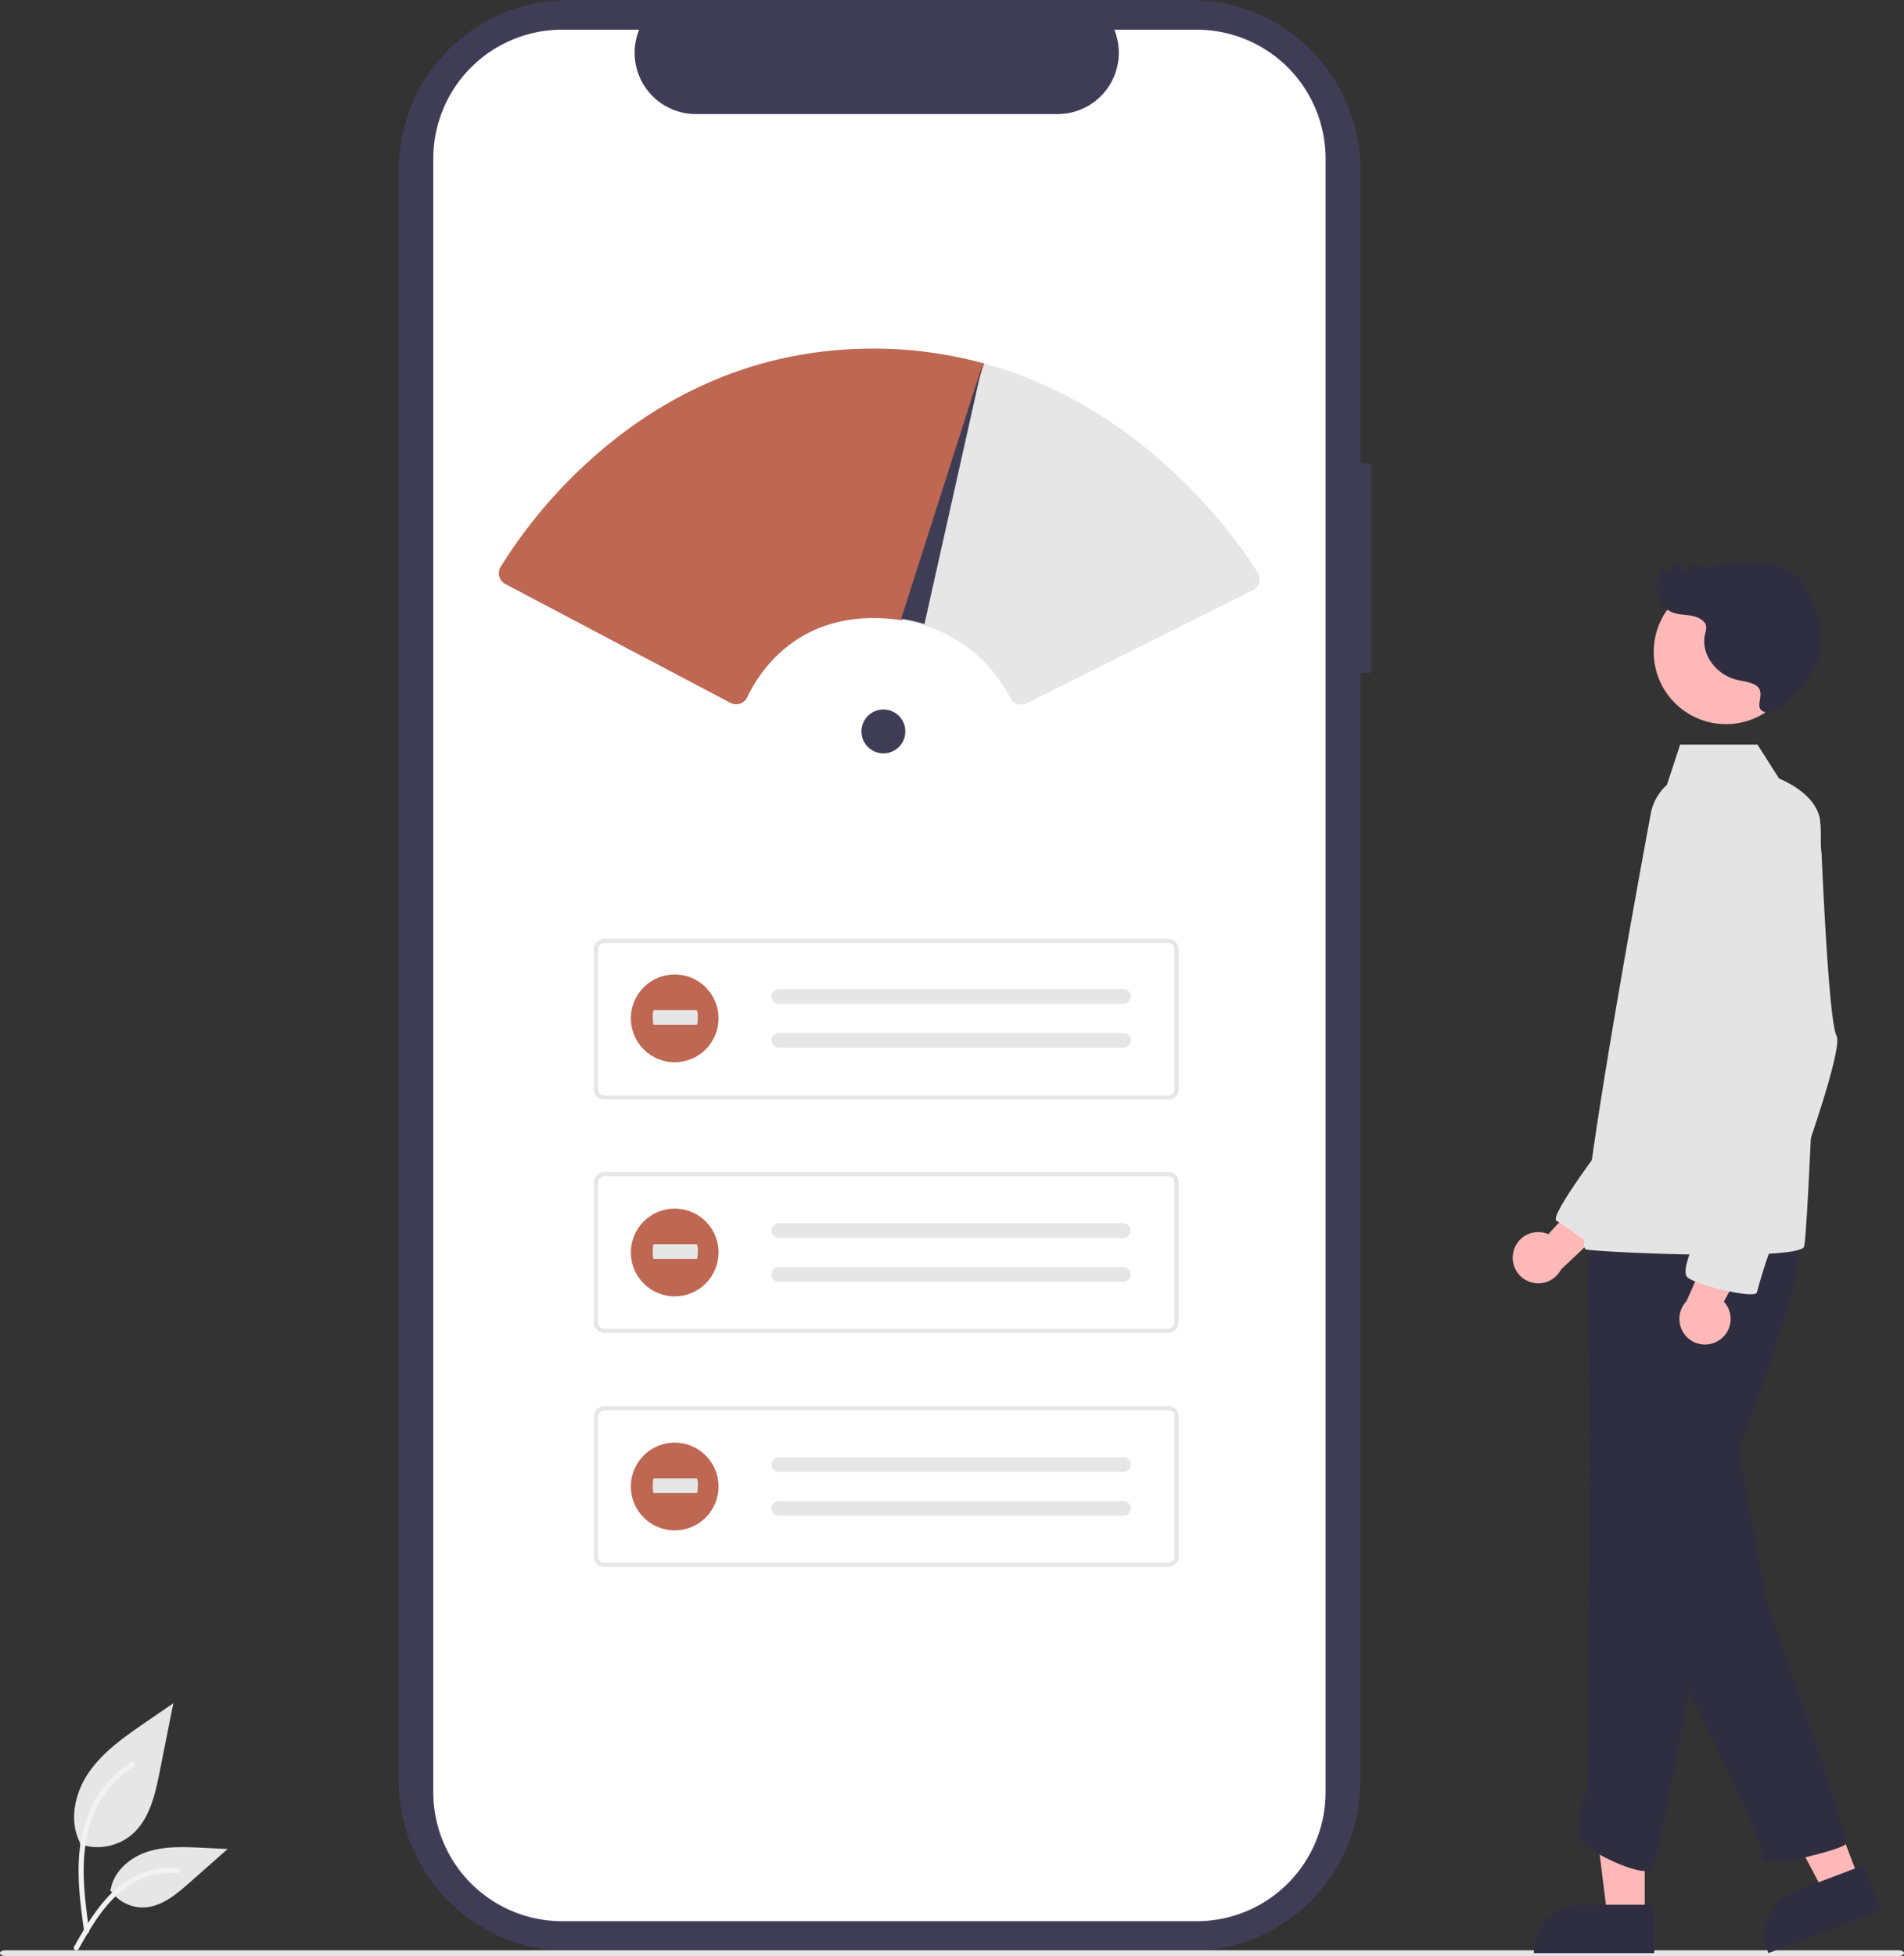 <svg xmlns="http://www.w3.org/2000/svg" data-name="Layer 1" width="693.973" height="712.573"
    viewBox="0 0 693.973 712.573" xmlns:xlink="http://www.w3.org/1999/xlink">
    <rect x="0" y="0" width="693.973" height="712.573" fill="#333333" stroke="none"/>
    <path id="a7e0d23c-0c47-41f1-93b9-87dfccd4c0f5-419" data-name="Path 968"
        d="M752.758,262.605h-3.9v-106.977a61.915,61.915,0,0,0-61.915-61.915h-226.65a61.915,61.915,0,0,0-61.916,61.914v586.884a61.915,61.915,0,0,0,61.915,61.915h226.648a61.915,61.915,0,0,0,61.915-61.915v-403.758h3.9Z"
        transform="translate(-253.014 -93.713)" fill="#3f3d56" />
    <path id="a1ad11fc-8226-4675-bbe0-e36020d9de96-420" data-name="Path 969"
        d="M736.158,151.481v595.175a46.959,46.959,0,0,1-46.942,46.952h-231.3a46.966,46.966,0,0,1-46.973-46.952v-595.175a46.965,46.965,0,0,1,46.971-46.951h28.058a22.329,22.329,0,0,0,20.656,30.74h131.868a22.329,22.329,0,0,0,20.656-30.74h30.055a46.959,46.959,0,0,1,46.951,46.942Z"
        transform="translate(-253.014 -93.713)" fill="#fff" />
    <path id="a71e44ec-7616-4081-86af-b6db32cd39f3-421" data-name="Path 39"
        d="M678.824,494.309h-205.537a3.81,3.81,0,0,1-3.806-3.806V439.519a3.811,3.811,0,0,1,3.806-3.806h205.537a3.811,3.811,0,0,1,3.806,3.806v50.985a3.811,3.811,0,0,1-3.806,3.806Zm-205.537-57.074a2.286,2.286,0,0,0-2.284,2.284v50.985a2.286,2.286,0,0,0,2.284,2.284h205.537a2.286,2.286,0,0,0,2.284-2.284v-50.985a2.286,2.286,0,0,0-2.284-2.284Z"
        transform="translate(-253.014 -93.713)" fill="#e6e6e6" />
    <path id="a3f57aef-fb20-4553-8f82-b751eb5ec42c-422" data-name="Path 40"
        d="M536.852,454.074a2.664,2.664,0,0,0,0,5.329h125.605a2.665,2.665,0,0,0,.204-5.326q-.059-.002-.117-.002h-125.692Z"
        transform="translate(-253.014 -93.713)" fill="#e6e6e6" />
    <path id="a617e1da-1a45-4bf0-a146-8b20186fa5b6-423" data-name="Path 41"
        d="M536.852,470.058a2.664,2.664,0,0,0,0,5.329h125.605a2.665,2.665,0,0,0,.204-5.326q-.059-.002-.117-.002h-125.692Z"
        transform="translate(-253.014 -93.713)" fill="#e6e6e6" />
    <path id="f83fafa3-5270-49ac-8952-eedc3d6c92ed-424" data-name="Path 42"
        d="M678.824,579.289h-205.537a3.81,3.81,0,0,1-3.806-3.806V524.499a3.811,3.811,0,0,1,3.806-3.806h205.537a3.811,3.811,0,0,1,3.806,3.806v50.985A3.811,3.811,0,0,1,678.824,579.289Zm-205.537-57.074a2.286,2.286,0,0,0-2.284,2.284v50.985a2.286,2.286,0,0,0,2.284,2.284h205.537a2.286,2.286,0,0,0,2.284-2.284v-50.985a2.286,2.286,0,0,0-2.284-2.284Z"
        transform="translate(-253.014 -93.713)" fill="#e6e6e6" />
    <path id="b1e095e5-1d51-47f4-b1e9-85a21efab4ec-425" data-name="Path 43"
        d="M536.852,539.33a2.664,2.664,0,0,0,0,5.329h125.605a2.665,2.665,0,0,0,.087-5.328h-125.692Z"
        transform="translate(-253.014 -93.713)" fill="#e6e6e6" />
    <path id="e7ccabbb-2f45-40c9-adc9-a92013dc0f4d-426" data-name="Path 44"
        d="M536.852,555.318a2.664,2.664,0,0,0,0,5.329h125.605a2.665,2.665,0,0,0,.087-5.328h-125.692Z"
        transform="translate(-253.014 -93.713)" fill="#e6e6e6" />
    <path id="ec532991-8ec8-4eba-a86f-87c70c278f41-427" data-name="Path 39-2"
        d="M678.824,664.547h-205.537a3.81,3.81,0,0,1-3.806-3.806V609.758a3.811,3.811,0,0,1,3.806-3.806h205.537a3.811,3.811,0,0,1,3.806,3.806v50.985a3.811,3.811,0,0,1-3.806,3.806Zm-205.537-57.074a2.286,2.286,0,0,0-2.284,2.284v50.985a2.286,2.286,0,0,0,2.284,2.284h205.537a2.286,2.286,0,0,0,2.284-2.284v-50.985a2.286,2.286,0,0,0-2.284-2.284Z"
        transform="translate(-253.014 -93.713)" fill="#e6e6e6" />
    <path id="a788f10e-f95b-4590-bad9-be702445c232-428" data-name="Path 40-2"
        d="M536.852,624.591a2.664,2.664,0,1,0,0,5.329h125.605a2.665,2.665,0,0,0,.204-5.326q-.059-.002-.117-.002h-125.692Z"
        transform="translate(-253.014 -93.713)" fill="#e6e6e6" />
    <path id="f15a5014-9b42-4c0b-a546-80766b911601-429" data-name="Path 41-2"
        d="M536.852,640.578a2.664,2.664,0,0,0,0,5.329h125.605a2.665,2.665,0,0,0,.204-5.326q-.059-.002-.117-.002h-125.692Z"
        transform="translate(-253.014 -93.713)" fill="#e6e6e6" />
    <path id="b97f850c-7352-4ff9-8496-0f681ff3b244-430" data-name="Path 970"
        d="M945.173,806.287h-690.347c-1,0-1.812-.468-1.812-1.045s.812-1.045,1.812-1.045H945.174c1,0,1.812.468,1.812,1.045S946.173,806.287,945.173,806.287Z"
        transform="translate(-253.014 -93.713)" fill="#e6e6e6" />
    <g id="ac055b4e-9afd-48c4-86db-12c8e2993e8d" data-name="Group 58">
        <path id="b77ebe88-e0c7-4a9a-a2fb-b51dce897c46-431" data-name="Path 438"
            d="M282.086,765.522a19.474,19.474,0,0,0,18.806-3.313c6.587-5.528,8.652-14.637,10.332-23.07l4.97-24.945-10.405,7.165c-7.483,5.152-15.134,10.47-20.316,17.933s-7.443,17.651-3.28,25.727"
            transform="translate(-253.014 -93.713)" fill="#e6e6e6" />
        <path id="a8a7bc76-ff28-4167-bc9c-ebff63445848-432" data-name="Path 439"
            d="M283.693,797.459c-1.31-9.542-2.657-19.206-1.738-28.85.816-8.565,3.429-16.93,8.749-23.789a39.574,39.574,0,0,1,10.153-9.2c1.015-.641,1.95.968.939,1.606a37.622,37.622,0,0,0-14.885,17.955c-3.24,8.241-3.76,17.224-3.2,25.978.338,5.294,1.053,10.553,1.774,15.806a.964.964,0,0,1-.65,1.144.936.936,0,0,1-1.144-.65Z"
            transform="translate(-253.014 -93.713)" fill="#f2f2f2" />
        <path id="abfc2b94-a38f-4778-bd11-bd0282c86570-433" data-name="Path 442"
            d="M293.12,782.149a14.336,14.336,0,0,0,12.491,6.447c6.323-.3,11.595-4.713,16.34-8.9l14.036-12.392-9.289-.444c-6.68-.32-13.533-.618-19.9,1.442s-12.231,7.018-13.394,13.6"
            transform="translate(-253.014 -93.713)" fill="#e6e6e6" />
        <path id="ba99c695-899d-4604-b38e-601ed41861fa-434" data-name="Path 443"
            d="M279.991,802.944c6.3-11.156,13.618-23.555,26.685-27.518a29.779,29.779,0,0,1,11.224-1.159c1.192.1.894,1.94-.3,1.837a27.665,27.665,0,0,0-17.912,4.739c-5.051,3.438-8.983,8.217-12.311,13.286-2.039,3.1-3.865,6.341-5.691,9.573C281.104,804.735,279.404,803.989,279.991,802.944Z"
            transform="translate(-253.014 -93.713)" fill="#f2f2f2" />
    </g>
    <g id="bf60e786-3805-43a5-8cdd-bbea060079bf" data-name="Group 59">
        <circle id="a323e3dd-8f2c-40f7-a0c1-7a235f78e8b7" data-name="Ellipse 5" cx="245.915"
            cy="370.985" r="15.986" fill="#be6752" />
        <path id="b21d221e-9b86-4bff-9dca-a61a27263db1-435" data-name="Path 40-3"
            d="M491.276,461.712c-.184,0-.333,1.193-.333,2.664s.149,2.665.333,2.665h15.719c.184.024.336-1.149.339-2.62a5.943,5.943,0,0,0-.328-2.708h-15.73Z"
            transform="translate(-253.014 -93.713)" fill="#e6e6e6" />
    </g>
    <g id="b51141dd-8175-4f5a-b697-41b89601b37f" data-name="Group 60">
        <circle id="e363222e-d569-47a6-8bf5-edbaac636a07" data-name="Ellipse 5-2" cx="245.915"
            cy="456.278" r="15.986" fill="#be6752" />
        <path id="bf4b9d9b-b2cd-48cd-bc0b-2e6b007ef33d-436" data-name="Path 40-4"
            d="M491.276,547.005c-.184,0-.333,1.193-.333,2.664s.149,2.665.333,2.665h15.719c.184.024.336-1.149.339-2.62a5.943,5.943,0,0,0-.328-2.708h-15.73Z"
            transform="translate(-253.014 -93.713)" fill="#e6e6e6" />
    </g>
    <g id="b35aa588-fd9e-4429-8570-fee6b5da93cc" data-name="Group 61">
        <circle id="b896a996-d737-41ee-9642-d5eaf8a9fd6b" data-name="Ellipse 5-3" cx="245.915"
            cy="541.536" r="15.986" fill="#be6752" />
        <path id="f0c90521-3626-484d-9767-39f7327e6a31-437" data-name="Path 40-5"
            d="M491.276,632.263c-.184,0-.333,1.193-.333,2.664s.149,2.665.333,2.665h15.719c.184.024.336-1.149.339-2.62a5.943,5.943,0,0,0-.328-2.708h-15.73Z"
            transform="translate(-253.014 -93.713)" fill="#e6e6e6" />
    </g>
    <path
        d="M625.2,350.382a4.487,4.487,0,0,1-4.012-2.45,52.874,52.874,0,0,0-31.372-26.411,59.999,59.999,0,0,0-8.408-1.904l-.58-.088L610.747,225.983l.506.018c58.128,15.795,91.385,62.381,100.193,76.283a4.494,4.494,0,0,1-1.797,6.423L627.219,349.904A4.507,4.507,0,0,1,625.2,350.382Z"
        transform="translate(-253.014 -93.713)" fill="#e6e6e6" />
    <path id="e0f3bbc9-2b9f-408e-80ac-e1d5d48fdbc4-438" data-name="Path 2881"
        d="M804.637,549.706a9.276,9.276,0,0,1,12.711-6.383l22.283-24.293,4.164,16.616-21.8,20.521a9.326,9.326,0,0,1-17.359-6.462Z"
        transform="translate(-253.014 -93.713)" fill="#feb8b8" />
    <path id="b7278a0b-1b02-42c5-a26a-5568eba21726-439" data-name="Path 2882"
        d="M852.495,792.044h-13.613l-6.478-52.517h20.1Z"
        transform="translate(-253.014 -93.713)" fill="#feb8b8" />
    <path id="ae5e3f59-c07c-4936-a848-b4ed4a22f493-440" data-name="Path 2883"
        d="M855.968,787.598h-26.815a17.089,17.089,0,0,0-17.088,17.087v.556h43.9Z"
        transform="translate(-253.014 -93.713)" fill="#2f2e41" />
    <path id="e2dcac65-80ca-45a3-9c58-68329f82aa19-441" data-name="Path 2884"
        d="M930.684,778.556l-12.729,4.832-24.693-46.8,18.787-7.13Z"
        transform="translate(-253.014 -93.713)" fill="#feb8b8" />
    <path id="e33efd2e-5dad-4e18-8ce5-ea4b13e613d2-442" data-name="Path 2885"
        d="M932.355,773.167l-25.069,9.515h0a17.089,17.089,0,0,0-9.911,22.039l.2.519,41.045-15.578Z"
        transform="translate(-253.014 -93.713)" fill="#2f2e41" />
    <path id="aea1be6b-88fd-4404-a4b2-fdb70dea932e-443" data-name="Path 2886"
        d="M885.865,617.36l11.283,60.714s30.625,85.428,28.476,87.577-31.7,9.671-30.088,4.836-35.461-77.369-35.461-77.369Z"
        transform="translate(-253.014 -93.713)" fill="#2f2e41" />
    <path id="a45d4c0e-5c31-49a4-b00c-14ea50dd8cbe-444" data-name="Path 2887"
        d="M840.109,507.03s-22.777,29.774-19.792,31.4,14.547,10.236,14.547,10.236l11.764-32.284Z"
        transform="translate(-253.014 -93.713)" fill="#e4e4e4" />
    <path id="ababf4ae-7dbc-4717-bb50-ecd0b5fac405-445" data-name="Path 2888"
        d="M833.748,537.082s-3.761,27.939-2.149,33.849.537,173.543-.537,176.229-4.3,11.82-2.686,16.118,23.64,15.044,26.864,11.283,26.866-140.768,26.866-140.768,33.312-82.742,25.79-90.8S833.748,537.082,833.748,537.082Z"
        transform="translate(-253.014 -93.713)" fill="#2f2e41" />
    <circle id="a4a0a325-f198-46ef-8204-e1264a7da486" data-name="Ellipse 542" cx="629.072"
        cy="237.482" r="26.327" fill="#feb8b8" />
    <path id="f1bcc5ff-8c37-42ba-ac71-fb7b653723a6-446" data-name="Path 2890"
        d="M854.576,390.696a18.664,18.664,0,0,1,6-11.04l4.8-14.675h28.209l7.861,12.335c8.5,3.661,14.8,9.467,15.039,16.311,1.3,4.545-4.3,148.828-5.91,154.2-.473,1.564-6.9,2.4-15.936,2.772-8.285.338-18.756.29-28.809.059-16.645-.387-32.162-1.279-34.773-1.757C825.152,547.828,853.991,394.086,854.576,390.696Z"
        transform="translate(-253.014 -93.713)" fill="#e4e4e4" />
    <path id="f2ae932d-f3ee-421e-b804-f39bdd3d1485-447" data-name="Path 2891"
        d="M879.516,582.026a9.276,9.276,0,0,0,1.826-14.106l15.569-29.056-17.059,1.558-12.168,27.352a9.326,9.326,0,0,0,11.833,14.251Z"
        transform="translate(-253.014 -93.713)" fill="#feb8b8" />
    <path id="a13bc27c-3d22-450d-9b6a-4857ac9e22b6-448" data-name="Path 2893"
        d="M882.104,374.823s-24.715,10.208-15.581,36,19.342,56.415,19.342,56.415-12.895,69.31-12.895,72-8.059,17.193-4.836,19.88,24.715,8.059,25.252,5.373a181.719,181.719,0,0,1,5.91-18.268c1.075-2.149,26.327-69.31,23.1-75.22-2.372-4.349-4.454-44.2-5.388-64.939a34.107,34.107,0,0,0-17.781-28.715C894.223,374.687,888.391,373.251,882.104,374.823Z"
        transform="translate(-253.014 -93.713)" fill="#e4e4e4" />
    <path id="a3aad1c3-1778-4515-92de-8de9e018032c-449" data-name="Path 2800"
        d="M892.219,342.962c-2-.922-4.317-1.113-6.479-1.686-7.734-2.052-12.916-9.689-11.261-16.6a7.479,7.479,0,0,0,.406-2.736c-.289-2.047-2.687-3.368-4.986-3.837s-4.746-.4-6.943-1.155a9.39,9.39,0,0,1-6.136-7.366,13.674,13.674,0,0,1,2.327-9.171l.831,2.088a7.771,7.771,0,0,0,2.714-3.545,5.5,5.5,0,0,1,4.26,2.992c1.333.687,1.525-2.133,3-2.549a2.945,2.945,0,0,1,1.838.4c2.967,1.209,6.414.175,9.6-.495a41.222,41.222,0,0,1,16.771-.017c3.663.763,7.29,2.093,9.912,4.455a20.35,20.35,0,0,1,4.636,6.96c2.812,6.182,4.669,12.871,3.741,19.473a26.051,26.051,0,0,1-7.436,14.6c-2.123,2.137-9.05,9.591-12.848,8.321C891.388,351.494,897.842,345.56,892.219,342.962Z"
        transform="translate(-253.014 -93.713)" fill="#2f2e41" />
    <circle cx="321.979" cy="266.459" r="8" fill="#3f3d56" />
    <path
        d="M521.305,350.265a4.492,4.492,0,0,1-2.1-.524l-81.953-43.234a4.5,4.5,0,0,1-1.741-6.325,181.666,181.666,0,0,1,40.991-45.975c28.302-22.431,60.494-33.684,95.678-33.495a151.884,151.884,0,0,1,39.064,5.289l.505.137-29.927,93.541-.421-.063a66.682,66.682,0,0,0-8.139-.722c-30.451-.859-43.646,19.876-47.908,28.83a4.415,4.415,0,0,1-2.62,2.31A4.527,4.527,0,0,1,521.305,350.265Z"
        transform="translate(-253.014 -93.713)" fill="#be6752" />
    <path d="M611.122,226.483l-21.16,94.56a60.384,60.384,0,0,0-8.48-1.92l29.63-92.64Z"
        transform="translate(-253.014 -93.713)" fill="#3f3d56" />
</svg>